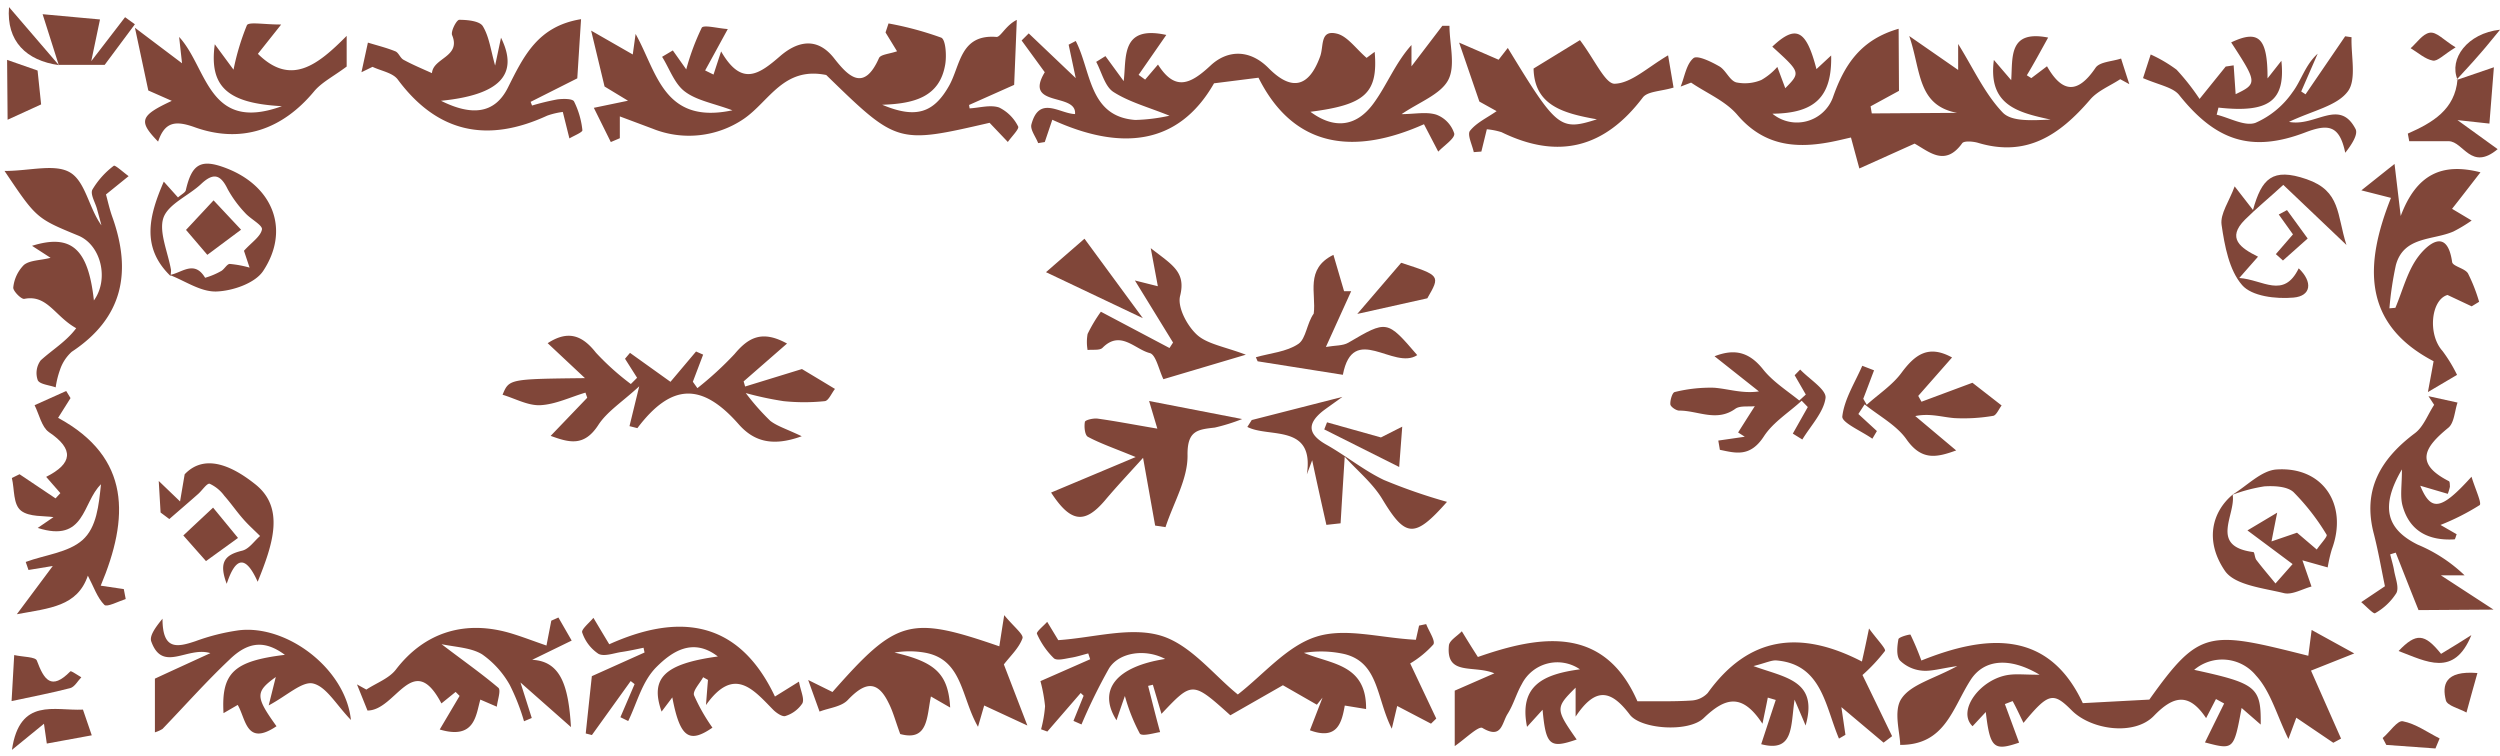 <svg xmlns="http://www.w3.org/2000/svg" viewBox="0 0 351.99 106.49"><defs><style>.a{fill:#804639;}</style></defs><path class="a" d="M269.57,20.22l-7.78,3.5c-.37-1.36-.74-2.72-1.18-4.36-.82.18-1.88.45-2.95.65-4.94.93-9.33.47-13-3.78-1.67-2-4.34-3.09-6.56-4.6l-1.47.56c.56-1.38.79-3.15,1.8-4,.54-.46,2.51.5,3.64,1.15.93.53,1.45,2,2.39,2.26a6,6,0,0,0,3.53-.34,8.75,8.75,0,0,0,2.25-1.84l1.12,3c2.17-2.21,2.16-2.22-1.83-5.85,3.31-3.12,4.77-2.45,6.22,3.16l2.07-1.92c.13,5.85-2.3,8.14-8.27,8.2a5.41,5.41,0,0,0,8.49-2.22c1.65-4.76,4-8.22,9.28-9.74l.05,8.74-4,2.18.17,1,12-.08c-5.65-1.08-5.05-6-6.73-10.82l6.89,4.78,0-3.66c2.15,3.45,3.74,7,6.27,9.65,1.29,1.35,4.27,1.09,6.76,1-4.59-1-8.85-2-8-8.4l2.44,2.85c.23-3.19-.43-7.11,5.2-6-1.11,2-2,3.66-3,5.31L286,11l2.21-1.67c2.17,3.83,4.36,3.87,6.83.22.58-.86,2.37-.89,3.6-1.31.38,1.21.77,2.41,1.16,3.61l-1.28-.7c-1.44.95-3.19,1.63-4.26,2.9C290,19,285.34,22.17,278.5,20.11c-.71-.21-2-.31-2.24.07C273.86,23.5,271.63,21.37,269.57,20.22Z"/><path class="a" d="M126.3,7.22l-1.62-2.65.42-1.27a46.06,46.06,0,0,1,7.42,2c.63.27.77,2.5.57,3.74-.76,4.61-4.35,5.56-8.88,5.71,4.75,2,7.26,1.15,9.42-2.68,1.61-2.86,1.54-7.29,6.69-6.87.58,0,1.29-1.63,2.84-2.4-.11,2.79-.22,5.59-.37,9.15l-6.35,2.83.08.48c1.39-.08,2.91-.54,4.14-.13a5.86,5.86,0,0,1,2.69,2.68c.19.33-.93,1.43-1.45,2.18l-2.57-2.7c-13,3-13,3-23-6.73-6-1.22-8,3.68-11.57,6.15a13.71,13.71,0,0,1-12.87,1.41l-4.62-1.73,0,3.07L86,20l-2.39-4.82,4.81-1-3.3-2L83.23,4.31l5.86,3.36.4-2.89c3,5.33,3.91,12.81,13.63,10.75-2.7-1-5.05-1.38-6.72-2.66C94.94,11.76,94.25,9.63,93.22,8l1.51-.9,1.89,2.67A33.7,33.7,0,0,1,98.8,3.91c.26-.46,2.28.09,3.67.18-1.28,2.34-2.23,4.09-3.19,5.83l1.18.58c.28-.85.55-1.69,1.07-3.26,2.87,4.95,5.27,3.3,8.3.67,2.1-1.82,5-3,7.58.26,1.9,2.42,4.17,4.94,6.35,0C124,7.66,125.24,7.59,126.3,7.22Z"/><path class="a" d="M325,92.33c.13-1,.26-2,.47-3.63l6,3.3-6.09,2.42,4.23,9.57-1.09.59-5.21-3.53-1.11,3c-1.64-3.35-2.5-6.69-4.56-8.93a6.13,6.13,0,0,0-8.71-.81c8.79,1.92,9.43,2.42,9.37,7.71l-2.69-2.34c-1.1,5.92-1.1,5.92-5.16,4.85.9-1.84,1.8-3.66,2.7-5.48L312,98.42l-1.39,2.69c-2.43-3.65-4.62-3.15-7.35-.32s-8.8,2-11.56-.76c-2.62-2.63-3.29-2.5-6.8,1.75-.58-1.17-1-2.12-1.53-3.07l-1.09.42,2,5.43c-3.57,1.22-4.09.78-4.69-4.31l-1.86,2c-2.28-2.19,1.17-6.78,5.23-7.25,1.08-.13,2.17,0,4.21,0-4.22-2.52-7.86-2.21-9.75.79-2.55,4-3.58,9.11-9.88,9.09,0-1.66-1-4.8.19-6.53,1.34-2,4.53-2.76,7.85-4.57-2.36.34-3.7.78-5,.64A5.08,5.08,0,0,1,267.51,93c-.54-.62-.4-2-.22-3,.06-.32,1.65-.73,1.7-.64A38.91,38.91,0,0,1,270.52,93c9.13-3.67,17.88-4.4,22.73,6l9.37-.5C309.73,88.51,311,88.81,325,92.33Z"/><path class="a" d="M200.49,17.49c-9.71,4.33-18.27,3.5-23.3-6.55l-6.26.79c-5.07,8.88-13.29,9.47-22.77,5.13L147.1,20l-.93.15c-.34-.89-1.15-1.9-.95-2.64,1.1-4.11,3.94-1.52,6.14-1.45.28-3.09-7.3-.88-4.26-5.89l-3.26-4.47,1-1L151.46,11l-1-4.71,1-.52c2.19,4.22,1.82,10.64,8.39,11.12a25.17,25.17,0,0,0,4.81-.6c-3-1.21-5.67-1.92-7.89-3.34-1.22-.79-1.65-2.79-2.43-4.24l1.3-.81,2.57,3.52c.42-3.23-.49-7.93,6-6.5l-3.9,5.62.92.67,1.81-2.12c2.4,3.78,4.55,2.8,7.42.12,2.29-2.13,5.41-2.37,8.14.37,3.23,3.27,5.68,2.76,7.27-1.63.54-1.48-.06-3.8,2.36-3.21,1.48.36,2.64,2.08,4.18,3.41l1.14-.85c.49,5.82-1.32,7.45-9.05,8.44,3.25,2.41,6.4,2.22,8.88-1.17,1.89-2.57,3.05-5.67,5.35-8.23l0,3,4.35-5.71h1c0,2.59.89,5.65-.19,7.66s-4.11,3.11-6.55,4.78c1.82,0,3.49-.37,4.9.08a4.18,4.18,0,0,1,2.51,2.64c.14.68-1.44,1.7-2.25,2.56Z"/><path class="a" d="M204.82,105.05l0-7.81,5.58-2.44c-2.92-1.22-6.84.43-6.4-3.92.07-.71,1.18-1.33,1.82-2,.61,1,1.22,2,2.26,3.62,8.59-3,17.73-4.61,22.46,6.23,3,0,5.32.05,7.6-.1a3.39,3.39,0,0,0,2.3-1.06c5.75-8,13-8.93,21.71-4.43.31-1.37.55-2.45,1-4.65,1.15,1.58,2.44,2.88,2.24,3.17a24.59,24.59,0,0,1-3.16,3.38c1.31,2.69,2.74,5.65,4.17,8.61l-1.2.91-5.94-5,.57,3.9-.91.53c-1.94-4.56-2.4-10.44-8.77-11-.71-.07-1.46.33-3.27.79,4.47,1.64,9.17,2,7.34,8.37-.36-.87-.73-1.73-1.55-3.64-.57,3.71-.06,7.48-4.7,6.27.72-2.19,1.38-4.21,2.05-6.23l-1.12-.33c-.19,1-.39,1.92-.75,3.68-2.89-4.4-5.27-3.67-8.27-.8-2.13,2.06-8.86,1.57-10.41-.48-2.68-3.55-4.85-3.89-7.63.28l0-4.08c-2.86,2.84-2.85,3,.15,7.3-3.77,1.31-4.34.86-4.8-4.19L215,102.34c-1.16-5.81,2.28-7.41,7.45-8.1a5.61,5.61,0,0,0-8.18,2.07c-.77,1.33-1.17,2.88-2,4.19s-.81,3.62-3.54,2C208.2,102.15,206.33,104,204.82,105.05Z"/><path class="a" d="M199.35,90.08l.45-2,1-.21c.38,1,1.36,2.4,1,2.88a14.12,14.12,0,0,1-3.25,2.66l3.67,7.76-.74.72-4.76-2.49-.76,3.2c-2.18-4.28-1.8-9.27-6.62-10.5a15.1,15.1,0,0,0-5.75-.18c3.8,1.61,8.82,1.55,8.75,7.91l-3-.49c-.42,2.33-1,4.93-4.91,3.48l1.78-4.6-.8,1-4.78-2.74-7.4,4.23c-5.35-4.8-5.35-4.8-9.7-.2l-1.21-4.1-.67.16c.52,2,1,4,1.69,6.51-.6.06-2.55.67-2.86.2a25.37,25.37,0,0,1-2.1-5.29c-.28.79-.7,2-1.18,3.42-2.72-4.29,0-7.57,6.85-8.63-2.7-1.45-6.44-1-7.9,1.32a78.15,78.15,0,0,0-3.88,7.9l-1.13-.5,1.43-3.54-.41-.39L147.46,103l-.88-.32a17.7,17.7,0,0,0,.56-3.25,22,22,0,0,0-.65-3.53l7-3.08-.27-.82c-.8.2-1.6.47-2.41.6s-2,.47-2.43.08a11,11,0,0,1-2.38-3.44c-.13-.28.93-1.11,1.44-1.69L149,90.13c4.95-.33,10.16-1.93,14.48-.62,4.16,1.27,7.41,5.54,10.8,8.27,3.61-2.8,6.88-6.79,11-8.12S194.19,89.81,199.35,90.08Z"/><path class="a" d="M105,55.34a33.33,33.33,0,0,0,3.46,3.92c1,.76,2.23,1.12,4.42,2.16C108.57,63,106,62,104,59.73c-5.18-5.89-9.47-5.79-14.26.55L88.63,60,90,54.39c-2.41,2.22-4.53,3.55-5.76,5.45-2,3.08-4.09,2.48-6.71,1.53L82.68,56l-.25-.72c-2.12.63-4.22,1.66-6.36,1.77-1.74.08-3.54-.94-5.31-1.47.92-2.22.92-2.22,11.6-2.34l-5.25-4.92c2.81-1.82,4.81-1.19,6.79,1.33a36.47,36.47,0,0,0,4.92,4.42l.88-.88L88,50.51l.7-.83,5.7,4.08L98,49.49l1,.44-1.45,3.82.64.9a47.59,47.59,0,0,0,5.22-4.79c1.94-2.32,3.87-3.44,7.4-1.49l-6.11,5.33.21.72,8-2.46,2.73,1.64,1.92,1.16c-.48.6-.9,1.66-1.43,1.72a28.2,28.2,0,0,1-5.81,0A45.5,45.5,0,0,1,105,55.34Z"/><path class="a" d="M62.09,14.19c4.32,2.16,7.55,1.85,9.4-1.81C73.73,7.92,75.7,3.69,81.81,2.7c-.16,2.47-.33,5.19-.53,8.33l-6.57,3.31.2.52A33.89,33.89,0,0,1,78.45,14c.79-.11,2.14-.13,2.37.28A11.75,11.75,0,0,1,82,18.34c0,.3-1.18.76-1.83,1.15l-.93-3.73a10.84,10.84,0,0,0-2.19.52C68.7,20.13,61.64,18.79,56,11.19c-.71-.95-2.34-1.2-3.55-1.78l-1.56.76L51.8,6c1.3.4,2.62.72,3.87,1.23.46.19.68.94,1.15,1.19,1.28.7,2.63,1.26,4,1.88.15-2.16,4.11-2.27,2.84-5.34-.23-.53.62-2.17,1-2.17,1.14,0,2.87.16,3.32.9.91,1.5,1.12,3.41,1.73,5.54l.83-3.92C73.1,10.48,70.37,13.37,62.09,14.19Z"/><path class="a" d="M.64,24.07c3.58,0,7.14-1.07,9.27.24s2.59,4.94,4.37,7.42c-.2-.77-.41-1.53-.62-2.3-.25-.93-1-2.12-.64-2.75a11.62,11.62,0,0,1,3-3.34c.18-.15,1.37.94,2.09,1.46l-3.19,2.58c.22.77.48,2,.89,3.15,2.77,7.74,1.53,14.22-5.71,19a5.94,5.94,0,0,0-1.66,2.56,12.36,12.36,0,0,0-.6,2.45c-.88-.32-2.23-.42-2.52-1a3,3,0,0,1,.41-2.8c1.64-1.5,3.6-2.65,5-4.53-3-1.66-4.08-4.78-7.31-4.13-.43.08-1.63-1.15-1.55-1.62a5.26,5.26,0,0,1,1.5-3.16c.85-.68,2.27-.62,3.75-1L4.51,34.61c5.57-1.74,7.92.46,8.71,7.69,2.17-3,1-7.81-2.2-9.13C5.12,30.74,5.12,30.74.64,24.07Z"/><path class="a" d="M20.88,12.74,19,3.91l6.63,5L25.22,5.2c4,4.32,4.06,13.54,14.47,9.75-7.63-.41-10.27-2.71-9.45-8.72l2.64,3.58a34.26,34.26,0,0,1,1.88-6.25c.25-.53,2.48-.09,4.83-.11L36.31,7.58c4.64,4.59,8.41,1.6,12.5-2.53l0,4.32c-1.89,1.41-3.53,2.22-4.6,3.51-4.4,5.29-10.13,7.39-16.72,5.06-2.76-1-4.28-.83-5.23,2-2.82-2.9-2.55-3.65,1.93-5.74Z"/><path class="a" d="M209.34,18.2l-.77,3.14-1.07.08c-.21-1-.95-2.47-.53-3,.91-1.15,2.4-1.83,3.75-2.77l-2.43-1.35L205.44,6,211,8.41l1.29-1.66c6.91,11.34,7.34,11.71,12.55,10.05-4.75-.85-8.8-1.94-8.92-7.15l6.53-4c2.1,2.78,3.57,6.19,4.9,6.14,2.34-.08,4.6-2.29,7.51-4l.77,4.54c-1.77.54-3.67.51-4.34,1.41-5.37,7.09-11.89,8.78-19.88,4.87A9.9,9.9,0,0,0,209.34,18.2Z"/><path class="a" d="M337.26,43.34c1.05-2.48,1.71-5.26,3.3-7.31,1-1.3,3.95-4.29,4.69.86.08.61,1.78.87,2.23,1.6a23.46,23.46,0,0,1,1.57,4l-1.05.64-3.4-1.6c-2.31.66-2.83,5.52-.71,7.88a20.74,20.74,0,0,1,2.05,3.37l-4.1,2.42c.4-2.15.58-3.12.8-4.34-10.12-5.29-9.7-13.71-6-23l-4.17-1.06,4.67-3.72.87,7.33c2.21-5.88,5.81-7.54,11.23-6.15-1.6,2.06-2.82,3.65-4,5.14L348,31.05a21.71,21.71,0,0,1-2.56,1.54c-2.9,1.27-7,.65-8.11,4.73a47.3,47.3,0,0,0-.91,6.09Z"/><path class="a" d="M340.52,85.9c-1-2.47-2.1-5.28-3.21-8.09l-.78.24c.18.76.42,1.51.55,2.28.18,1.07.73,2.39.32,3.17a8.41,8.41,0,0,1-3,2.84c-.23.14-1.28-1-1.95-1.56l3.34-2.24c-.47-2.24-.91-4.83-1.56-7.37C332.6,69,335.16,64.63,340,61c1.23-.91,1.83-2.66,2.72-4l-.8-1.22,4.09.9c-.41,1.21-.46,2.87-1.3,3.55-3.28,2.68-4.86,5,.09,7.52.14.07.12.51.14.78a7.68,7.68,0,0,1-.3,1l-3.88-1.14c1.52,3.64,2.88,3.53,7.22-1.27.51,1.7,1.49,3.76,1.14,4a33.07,33.07,0,0,1-5.51,2.79l2.28,1.31c-.12.28-.2.71-.31.72-3.58.21-6.31-1.1-7.31-4.73-.37-1.35-.08-2.88-.09-5.12-3.07,5.24-2.2,8.41,2.24,10.6A21.45,21.45,0,0,1,347,81l-3.34,0,7.42,4.83Z"/><path class="a" d="M140.7,91c.2-1.28.35-2.27.69-4.39,1.32,1.61,2.77,2.73,2.57,3.26-.49,1.37-1.71,2.49-2.62,3.68l3.31,8.6-6.08-2.82-.87,3c-2.4-4.17-2.15-9.53-7.55-10.45a12.67,12.67,0,0,0-4.21,0c5.78,1.34,7.57,3,7.84,7.74l-2.71-1.56c-.59,2.8-.35,6.37-4.32,5.29-.67-1.8-1-3.13-1.63-4.36-1.62-3.36-3.43-2.87-5.73-.46-.92,1-2.66,1.13-4,1.66-.41-1.14-.82-2.27-1.6-4.45l3.42,1.69C126.27,87.16,128.07,86.64,140.7,91Z"/><path class="a" d="M17.7,84.34c-1,.32-2.63,1.18-3,.83-1-1-1.52-2.58-2.33-4.12-1.49,4.35-5.36,4.57-10,5.43l5.06-6.79-3.42.56-.39-1.13c2.7-1,6-1.31,8-3.09s2.28-4.87,2.6-7.85c-2.66,2.58-2.19,8.3-8.91,6.15l2.22-1.52c-1.27-.2-3.41,0-4.56-.9s-.91-3-1.3-4.61l1.08-.53,5.07,3.4.68-.74-2-2.29c3.69-1.86,4-3.87.37-6.31-1-.71-1.36-2.49-2-3.78l4.45-2,.61,1L8.18,58.83c10.31,5.6,10,14.12,6,23.63l3.25.48Z"/><path class="a" d="M109.11,98.07l3.38-2.1c.24,1.32.8,2.41.48,3.06a4.44,4.44,0,0,1-2.38,1.78c-.42.16-1.3-.44-1.75-.9-2.8-2.86-5.51-6.18-9.44-.64.09-1.18.18-2.36.28-3.54L99,95.35c-.46.86-1.5,1.92-1.28,2.55a25.79,25.79,0,0,0,2.59,4.55c-3.25,2.24-4.57,1.47-5.65-4.26l-1.51,2c-1.66-4.71.37-6.72,7.92-7.76-3.57-2.76-6.56-.59-8.62,1.46s-2.72,5-4,7.63l-1.1-.54,2-4.66-.55-.43-5.46,7.6-.87-.22c.26-2.48.53-5,.86-8.07l7.42-3.33-.14-.67c-1,.21-2.08.45-3.12.6s-2.43.69-3.24.25a5.8,5.8,0,0,1-2.28-3c-.16-.42,1-1.36,1.58-2.06.6,1,1.19,2,2.23,3.72C94.93,86.59,103.76,86.74,109.11,98.07Z"/><path class="a" d="M64.15,97.42l-2,1.62c-4-7.62-6.39,1-10.41,1l-1.48-3.68,1.32.73c1.41-.93,3.2-1.56,4.17-2.83,4-5.22,9.77-7.12,16.49-5,1.45.45,2.87,1,4.7,1.63l.68-3.5,1-.45,1.87,3.25L74.93,92.9c4.09.2,5.12,3.81,5.46,9.47l-7.11-6.28,1.59,5-1.09.46a30,30,0,0,0-2-5.1,13.06,13.06,0,0,0-3.91-4.33c-1.54-.93-3.63-1-5.7-1.42,3,2.29,5.59,4.1,8,6.14.39.35-.12,1.75-.22,2.66l-2.32-1c-.63,2.14-.73,5.7-5.72,4.21l2.8-4.73Z"/><path class="a" d="M322.28,17.16c3.73.73,7.09-3.37,9.37,1,.4.76-.56,2.23-1.45,3.35-.81-3.94-2.44-4.08-5.64-2.86-7.64,2.91-12.62,1.12-17.71-5.23C306,12.3,304.07,12,301.73,11c.17-.52.62-1.93,1.08-3.33a19.89,19.89,0,0,1,3.64,2.14,32.43,32.43,0,0,1,3.24,4.12l3.68-4.56,1.12-.17.28,4.06c3.06-1.47,3.06-1.63-.63-7.29,3.84-1.82,5.14-.71,5.12,5.07l1.95-2.48c.59,5.64-1.74,7.38-8.86,6.59l-.25,1c1.84.45,3.95,1.67,5.45,1.15a12.35,12.35,0,0,0,5.2-4.28c1.26-1.65,1.8-3.87,3.57-5.46L324,12.88l.61.4,5.58-8.17.9.13c-.1,2.61.75,6-.55,7.66C329,14.93,325.64,15.56,322.28,17.16Z"/><path class="a" d="M38.93,102.25c-4.27,2.88-4.29-1-5.46-3l-2,1.16c-.33-5.7,1.46-7.34,8.64-8.21-2.71-2-5.07-2-7.82.69C29,96,26,99.39,22.88,102.63a4.54,4.54,0,0,1-1.07.48l0-7.56c1.89-.88,4.56-2.1,7.81-3.59-3.25-1-6.72,2.81-8.32-1.64-.29-.79.59-2,1.58-3.21,0,4.42,2,4.06,4.66,3.16a29.56,29.56,0,0,1,6.11-1.53c6.78-.8,15,5.42,15.76,12.63-2.08-2.15-3.44-4.67-5.31-5.13-1.53-.38-3.67,1.7-6.27,3.08l1-4C35.94,97.41,35.93,98.08,38.93,102.25Z"/><path class="a" d="M174.89,59a26.81,26.81,0,0,1-3.85,1.2c-2.37.28-3.89.37-3.84,3.89.05,3.36-2,6.75-3.1,10.13L162.64,74l-1.7-9.54c-1.91,2.12-3.69,4-5.37,6-2.86,3.35-4.82,3.13-7.58-1.11l11.91-5c-3.12-1.28-5-1.92-6.73-2.85-.43-.23-.55-1.42-.42-2.1.05-.27,1.19-.54,1.79-.46,2.52.35,5,.83,8.41,1.41l-1.16-3.89Z"/><path class="a" d="M314.25,69.69c2.09-1.25,4.12-3.45,6.28-3.59,6.56-.44,10.1,5,7.79,11.22a20.08,20.08,0,0,0-.59,2.57l-3.56-1,1.28,3.69c-1.31.35-2.73,1.21-3.88.93-2.92-.72-6.93-1.12-8.31-3.14-2.87-4.21-1.83-8.28,1.09-10.73.48,2.86-3.35,7.27,2.91,8.09.18,0,.19.8.43,1.11.86,1.13,1.79,2.21,2.69,3.31l2.41-2.73-6.36-4.74,4.19-2.5c-.3,1.48-.55,2.76-.8,4.05L323.41,75l2.78,2.37c.6-.87,1.54-1.84,1.39-2.08a31.7,31.7,0,0,0-4.66-6c-.89-.82-2.74-.9-4.12-.81A22.62,22.62,0,0,0,314.25,69.69Z"/><path class="a" d="M261.65,58.29l2.61,2.4-.64,1.08c-1.5-1.06-4.34-2.27-4.23-3.14.29-2.45,1.78-4.76,2.81-7.13l1.66.64c-.51,1.33-1,2.67-1.52,4l.49.85c1.65-1.49,3.6-2.75,4.89-4.5,1.89-2.55,3.78-4,7.12-2.16l-4.76,5.41.46.82,7.17-2.67,2.39,1.86,1.72,1.34c-.4.51-.74,1.39-1.2,1.46a24.68,24.68,0,0,1-5.42.32c-1.74-.13-3.44-.72-5.54-.29l5.76,4.84c-2.75,1-4.87,1.47-7-1.57-1.41-2-3.89-3.3-5.89-4.92Z"/><path class="a" d="M176.24,59.14,189,55.88c-1.59,1.16-2.2,1.57-2.76,2-2.33,1.88-2,3.33.56,4.76,2.74,1.55,5.22,3.59,8.05,4.94a78,78,0,0,0,8.88,3.08c-4.6,5.21-5.85,5-9.09-.36-1.38-2.3-3.61-4.09-5.31-6-.21,3.3-.4,6.34-.58,9.38l-2,.22c-.66-2.94-1.32-5.87-2-9.1L184,66.79c1.1-7.19-5.34-5.1-8.38-6.68Z"/><path class="a" d="M155,43.89,164.66,49l.5-.77-5.37-8.74,3.23.81-1-5.36c3,2.35,5,3.32,4.13,6.74-.39,1.59,1,4.22,2.42,5.49s3.9,1.66,6.84,2.77L163.8,53.39c-.65-1.35-1.05-3.46-1.92-3.68-2.1-.53-4.13-3.29-6.65-.74-.4.4-1.38.22-2.1.31a6.39,6.39,0,0,1,0-2.26A21.17,21.17,0,0,1,155,43.89Z"/><path class="a" d="M241.4,50.16c2.79-1.09,4.86-.63,6.83,1.84,1.37,1.73,3.38,3,5.1,4.39l.92-.84-1.57-2.72.78-.8c1.28,1.35,3.71,2.83,3.57,4-.26,2-2.09,3.91-3.27,5.85l-1.34-.83,2.11-3.74-.86-.89c-1.8,1.66-4,3-5.31,5-1.94,3-4,2.37-6.21,1.91-.07-.44-.15-.87-.22-1.3l3.73-.54-.94-.6c.76-1.2,1.51-2.39,2.35-3.7-.91.1-2.08-.11-2.75.37-2.63,1.89-5.27.24-7.89.25-.44,0-1.22-.54-1.25-.88-.05-.58.28-1.67.61-1.73a20.81,20.81,0,0,1,5.53-.61c2,.15,4,.86,6.33.52Z"/><path class="a" d="M24,38.85c-4.18-4.05-3-8.52-.94-13.28l2,2.23c.53-.46,1-.68,1.1-1,.85-3.76,2.15-4.49,5.72-3.11,6.58,2.54,9,8.7,5.16,14.48-1.15,1.71-4.26,2.78-6.52,2.87s-4.42-1.48-6.64-2.33c1.65-.22,3.45-2.19,5,.4a10.42,10.42,0,0,0,2.26-.95c.45-.25.82-1,1.21-1a15.2,15.2,0,0,1,2.79.52l-.79-2.37c1.06-1.18,2.34-2,2.53-3,.12-.6-1.59-1.46-2.35-2.31a16.33,16.33,0,0,1-2.47-3.36c-1-2.07-2-2.38-3.75-.73S23.65,28.74,23,30.7s.65,4.84,1.08,7.31A4,4,0,0,1,24,38.85Z"/><path class="a" d="M189.07,52.77l-12-1.9-.25-.57c2-.58,4.33-.75,6-1.89,1.07-.75,1.17-2.89,2.15-4.26.37-2.84-1.26-6.28,2.77-8.27L189.24,41h1l-3.56,7.85c1.32-.23,2.39-.15,3.16-.6,5.45-3.19,5.43-3.22,9.7,1.75C196.24,52.19,190.5,45.33,189.07,52.77Z"/><path class="a" d="M330.37,34.49c-3.69-3.5-6.54-6.21-8.89-8.46-2,1.84-3.79,3.29-5.39,4.89-2.63,2.62-.63,4,1.83,5.22-.86,1-1.51,1.69-2.64,3,3.34.23,6.25,3,8.37-1.36,2,1.92,1.77,3.9-.74,4.12s-5.87-.19-7.23-1.76c-1.83-2.1-2.46-5.52-2.89-8.48-.23-1.55,1.08-3.32,1.84-5.42l2.58,3.32c1.23-4.4,2.71-6,7.55-4.33S329,30.23,330.37,34.49Z"/><path class="a" d="M36.28,81.91c-1.76-3.92-3.15-3.38-4.36.29-1.19-3.12-.18-4.09,2.15-4.66,1-.23,1.71-1.36,2.55-2.07-.79-.79-1.63-1.53-2.36-2.37-.94-1.06-1.74-2.24-2.68-3.3a5.29,5.29,0,0,0-2.06-1.69c-.39-.11-1.09,1-1.68,1.49-1.32,1.17-2.67,2.32-4,3.48l-1.23-.92-.26-4.44,3,2.88L26,66.78c3.16-3.34,7.54-.52,10,1.45C40.12,71.56,38.42,76.64,36.28,81.91Z"/><path class="a" d="M345.87,11.27l5.26-1.8c-.21,2.69-.41,5.14-.63,7.93L346,16.91,351.66,21c-3.75,3.14-4.81-1.08-6.89-1.12l-5.56,0-.2-1.07c3.48-1.54,6.64-3.36,7-7.64Z"/><path class="a" d="M8.29,9.21,6,2l8.08.74L12.85,8.61l4.76-6.19,1.38,1L14.74,9.13l-6.45,0Z"/><path class="a" d="M160.91,44.8l-13.64-6.48,5.42-4.71Q157,39.48,160.91,44.8Z"/><path class="a" d="M191.1,44.2,197.28,37c5.53,1.79,5.53,1.79,3.68,5Z"/><path class="a" d="M6.59,104.69l-.4-2.79-4.51,3.68c1.09-7.43,6-5.47,10-5.67l1.24,3.62Z"/><path class="a" d="M1.63,98.71,2,92.23c1.26.28,3,.24,3.19.78,1,2.67,2,4.28,4.72,1.51.11-.11,1,.54,1.54.84-.51.52-.94,1.35-1.55,1.52C7.22,97.58,4.54,98.08,1.63,98.71Z"/><path class="a" d="M194.43,61.59l3-1.52c-.13,1.7-.26,3.39-.43,5.68l-10.55-5.29.39-1Z"/><path class="a" d="M33.51,75.74,29,79l-3.19-3.61L30,71.47Z"/><path class="a" d="M1,8.43l4.29,1.5.5,4.77L1.07,16.86Z"/><path class="a" d="M343.69,92.06c1.65-1,3-1.82,4.27-2.64-2.44,6-6.35,3.7-10.25,2.24C340.18,89.07,341.37,89.17,343.69,92.06Z"/><path class="a" d="M348.81,94.76c-.57,2-1.06,3.8-1.54,5.56-1-.56-2.71-.95-2.9-1.71C343.83,96.47,344.19,94.38,348.81,94.76Z"/><path class="a" d="M335.47,103.91c1-.84,2.07-2.51,2.84-2.36,1.82.35,3.47,1.56,5.18,2.42l-.59,1.41-6.92-.5Z"/><path class="a" d="M8.29,9.17C3.71,8.53.88,5.82,1.27,1l7,8.15Z"/><path class="a" d="M346,11.18c-1.21-2.87,1.35-6.49,6-7-1.34,1.62-2.13,2.62-3,3.59-1,1.17-2.09,2.31-3.14,3.47Z"/><path class="a" d="M345.74,6.67c-1.66,1-2.54,2-3.21,1.86-1.11-.21-2.09-1.13-3.12-1.74.88-.78,1.68-2,2.66-2.18S344,5.6,345.74,6.67Z"/><path class="a" d="M322,29.58l2.91,4-3.48,3.1-1-.9L322.84,33l-2-2.8Z"/><path class="a" d="M30.07,28.21l3.87,4.13-4.75,3.54-3-3.51Z"/></svg>
